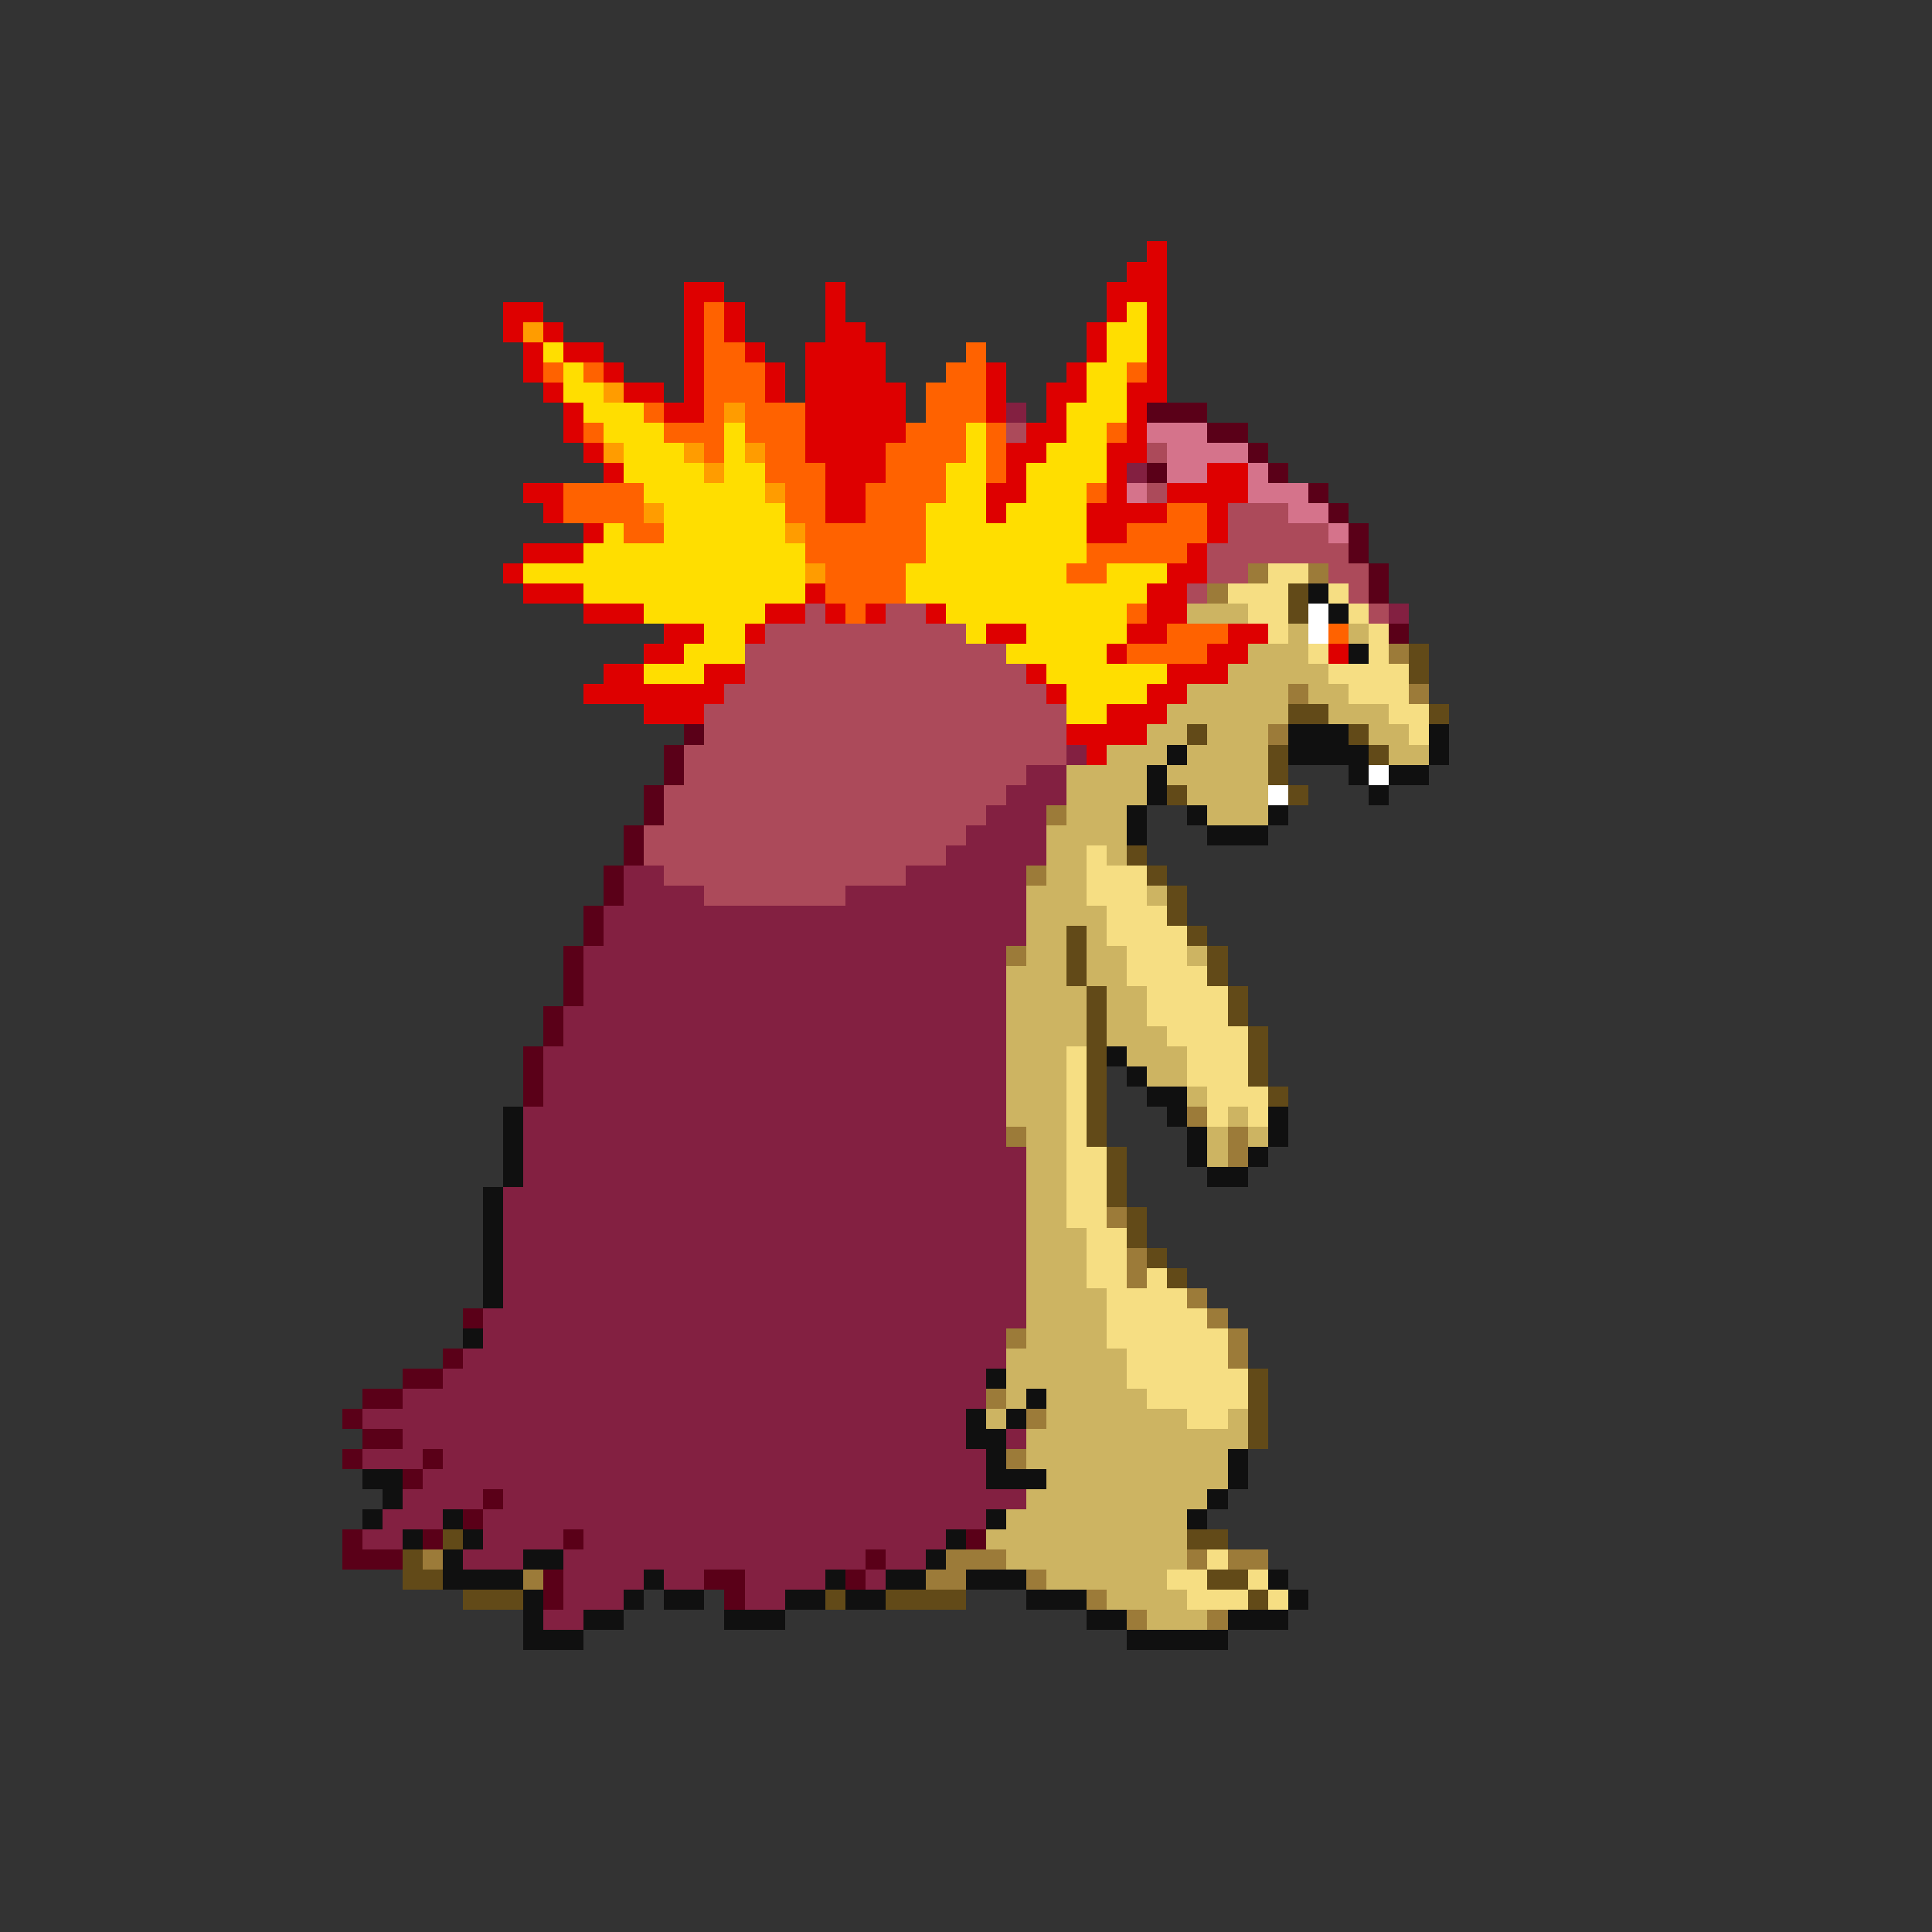 <svg xmlns="http://www.w3.org/2000/svg" viewBox="0 -0.5 96 96" shape-rendering="crispEdges">
<rect x="0" y="-0.5" width="96" height="96" fill="#333333" stroke="none"/>
<path stroke="#de0000" d="M57 12h1M56 13h2M34 14h2M41 14h1M55 14h3M25 15h2M34 15h1M36 15h1M41 15h1M55 15h1M57 15h1M25 16h1M27 16h1M34 16h1M36 16h1M41 16h2M54 16h1M57 16h1M26 17h1M28 17h2M34 17h1M37 17h1M40 17h4M54 17h1M57 17h1M26 18h1M30 18h1M34 18h1M38 18h1M40 18h4M49 18h1M53 18h1M57 18h1M27 19h1M31 19h2M34 19h1M38 19h1M40 19h5M49 19h1M52 19h2M56 19h2M28 20h1M33 20h2M40 20h5M49 20h1M52 20h1M56 20h1M28 21h1M40 21h5M51 21h2M56 21h1M29 22h1M40 22h4M50 22h2M55 22h2M30 23h1M41 23h3M50 23h1M55 23h1M60 23h2M26 24h2M41 24h2M49 24h2M55 24h1M58 24h4M27 25h1M41 25h2M49 25h1M54 25h4M60 25h1M29 26h1M54 26h2M60 26h1M26 27h3M59 27h1M25 28h1M58 28h2M26 29h3M40 29h1M57 29h2M29 30h3M38 30h2M41 30h1M43 30h1M46 30h1M57 30h2M33 31h2M37 31h1M49 31h2M56 31h2M61 31h2M32 32h2M55 32h1M60 32h2M66 32h1M30 33h2M35 33h2M51 33h1M58 33h3M29 34h7M52 34h1M57 34h2M32 35h3M55 35h3M53 36h4M54 37h1" />
<path stroke="#ff6200" d="M35 15h1M35 16h1M35 17h2M48 17h1M27 18h1M29 18h1M35 18h3M47 18h2M56 18h1M35 19h3M46 19h3M32 20h1M35 20h1M37 20h3M46 20h3M29 21h1M33 21h3M37 21h3M45 21h3M49 21h1M55 21h1M35 22h1M38 22h2M44 22h4M49 22h1M38 23h3M44 23h3M49 23h1M28 24h4M39 24h2M43 24h4M54 24h1M28 25h4M39 25h2M43 25h3M58 25h2M31 26h2M40 26h6M56 26h4M40 27h6M54 27h5M41 28h4M53 28h2M41 29h4M42 30h1M56 30h1M58 31h3M66 31h1M56 32h4" />
<path stroke="#ffde00" d="M56 15h1M55 16h2M27 17h1M55 17h2M28 18h1M54 18h2M28 19h2M54 19h2M29 20h3M53 20h3M30 21h3M36 21h1M48 21h1M53 21h2M31 22h3M36 22h1M48 22h1M52 22h3M31 23h4M36 23h2M47 23h2M51 23h4M32 24h6M47 24h2M51 24h3M33 25h6M46 25h3M50 25h4M30 26h1M33 26h6M46 26h8M29 27h11M46 27h8M26 28h14M45 28h8M55 28h3M29 29h11M45 29h12M32 30h6M47 30h9M35 31h2M48 31h1M51 31h5M34 32h3M50 32h5M32 33h3M52 33h6M53 34h4M53 35h2" />
<path stroke="#ff9c00" d="M26 16h1M30 19h1M36 20h1M30 22h1M34 22h1M37 22h1M35 23h1M38 24h1M32 25h1M39 26h1M40 28h1" />
<path stroke="#832041" d="M50 20h1M56 23h1M69 30h1M53 37h1M51 38h2M50 39h3M49 40h3M48 41h4M47 42h5M31 43h2M45 43h6M31 44h4M42 44h9M30 45h21M30 46h21M29 47h21M29 48h21M29 49h21M28 50h22M28 51h22M27 52h23M27 53h23M27 54h23M26 55h24M26 56h24M26 57h25M26 58h25M25 59h26M25 60h26M25 61h26M25 62h26M25 63h26M25 64h26M24 65h27M24 66h26M23 67h27M22 68h27M20 69h29M18 70h30M20 71h28M50 71h1M18 72h3M22 72h27M21 73h28M20 74h4M25 74h26M19 75h3M24 75h25M18 76h2M24 76h4M29 76h18M23 77h3M28 77h15M44 77h2M28 78h4M33 78h2M37 78h4M43 78h1M28 79h3M37 79h2M27 80h2" />
<path stroke="#5a0018" d="M57 20h3M60 21h2M62 22h1M57 23h1M63 23h1M65 24h1M66 25h1M67 26h1M67 27h1M68 28h1M68 29h1M69 31h1M34 36h1M33 37h1M33 38h1M32 39h1M32 40h1M31 41h1M31 42h1M30 43h1M30 44h1M29 45h1M29 46h1M28 47h1M28 48h1M28 49h1M27 50h1M27 51h1M26 52h1M26 53h1M26 54h1M23 65h1M22 67h1M20 68h2M18 69h2M17 70h1M18 71h2M17 72h1M21 72h1M20 73h1M24 74h1M23 75h1M17 76h1M21 76h1M28 76h1M48 76h1M17 77h3M43 77h1M27 78h1M35 78h2M42 78h1M27 79h1M36 79h1" />
<path stroke="#ac4a5a" d="M50 21h1M57 22h1M57 24h1M61 25h3M61 26h5M60 27h7M60 28h2M66 28h2M59 29h1M67 29h1M40 30h1M44 30h2M68 30h1M38 31h10M37 32h13M37 33h14M36 34h16M35 35h18M35 36h18M34 37h19M34 38h17M33 39h17M33 40h16M32 41h16M32 42h15M33 43h12M35 44h7" />
<path stroke="#d5738b" d="M57 21h3M58 22h4M58 23h2M62 23h1M56 24h1M62 24h3M64 25h2M66 26h1" />
<path stroke="#9c7b39" d="M62 28h1M65 28h1M60 29h1M69 32h1M64 34h1M70 34h1M63 36h1M52 40h1M51 43h1M50 47h1M59 55h1M50 56h1M61 56h1M61 57h1M55 60h1M56 62h1M56 63h1M59 64h1M60 65h1M50 66h1M61 66h1M61 67h1M49 69h1M51 70h1M50 72h1M21 77h1M47 77h3M59 77h1M61 77h2M26 78h1M46 78h2M51 78h1M54 79h1M56 80h1M60 80h1" />
<path stroke="#f6de83" d="M63 28h2M61 29h3M66 29h1M62 30h2M67 30h1M63 31h1M68 31h1M65 32h1M68 32h1M66 33h4M67 34h3M69 35h2M70 36h1M54 42h1M54 43h3M54 44h3M55 45h3M55 46h4M56 47h3M56 48h4M57 49h4M57 50h4M58 51h4M53 52h1M59 52h3M53 53h1M59 53h3M53 54h1M60 54h3M53 55h1M60 55h1M62 55h1M53 56h1M53 57h2M53 58h2M53 59h2M53 60h2M54 61h2M54 62h2M54 63h2M57 63h1M55 64h4M55 65h5M55 66h6M56 67h5M56 68h6M57 69h5M59 70h2M60 77h1M58 78h2M62 78h1M59 79h3M63 79h1" />
<path stroke="#624a18" d="M64 29h1M64 30h1M70 32h1M70 33h1M64 35h2M71 35h1M59 36h1M67 36h1M63 37h1M68 37h1M63 38h1M58 39h1M64 39h1M56 42h1M57 43h1M58 44h1M58 45h1M53 46h1M59 46h1M53 47h1M60 47h1M53 48h1M60 48h1M54 49h1M61 49h1M54 50h1M61 50h1M54 51h1M62 51h1M54 52h1M62 52h1M54 53h1M62 53h1M54 54h1M63 54h1M54 55h1M54 56h1M55 57h1M55 58h1M55 59h1M56 60h1M56 61h1M57 62h1M58 63h1M62 68h1M62 69h1M62 70h1M62 71h1M22 76h1M59 76h2M20 77h1M20 78h2M60 78h2M23 79h3M41 79h1M44 79h4M62 79h1" />
<path stroke="#101010" d="M65 29h1M66 30h1M67 32h1M64 36h3M71 36h1M58 37h1M64 37h4M71 37h1M57 38h1M67 38h1M69 38h2M57 39h1M68 39h1M56 40h1M59 40h1M63 40h1M56 41h1M60 41h3M55 52h1M56 53h1M57 54h2M25 55h1M58 55h1M63 55h1M25 56h1M59 56h1M63 56h1M25 57h1M59 57h1M62 57h1M25 58h1M60 58h2M24 59h1M24 60h1M24 61h1M24 62h1M24 63h1M24 64h1M23 66h1M49 68h1M51 69h1M48 70h1M50 70h1M48 71h2M49 72h1M61 72h1M18 73h2M49 73h3M61 73h1M19 74h1M60 74h1M18 75h1M22 75h1M49 75h1M59 75h1M20 76h1M23 76h1M47 76h1M22 77h1M26 77h2M46 77h1M22 78h4M32 78h1M41 78h1M44 78h2M48 78h3M63 78h1M26 79h1M31 79h1M33 79h2M39 79h2M42 79h2M51 79h3M64 79h1M26 80h1M29 80h2M36 80h3M54 80h2M61 80h3M26 81h3M56 81h5" />
<path stroke="#cdb462" d="M59 30h3M64 31h1M67 31h1M62 32h3M61 33h5M59 34h5M65 34h2M58 35h6M66 35h3M57 36h2M60 36h3M68 36h2M55 37h3M59 37h4M69 37h2M53 38h4M58 38h5M53 39h4M59 39h4M53 40h3M60 40h3M52 41h4M52 42h2M55 42h1M52 43h2M51 44h3M57 44h1M51 45h4M51 46h2M54 46h1M51 47h2M54 47h2M59 47h1M50 48h3M54 48h2M50 49h4M55 49h2M50 50h4M55 50h2M50 51h4M55 51h3M50 52h3M56 52h3M50 53h3M57 53h2M50 54h3M59 54h1M50 55h3M61 55h1M51 56h2M60 56h1M62 56h1M51 57h2M60 57h1M51 58h2M51 59h2M51 60h2M51 61h3M51 62h3M51 63h3M51 64h4M51 65h4M51 66h4M50 67h6M50 68h6M50 69h1M52 69h5M49 70h1M52 70h7M61 70h1M51 71h11M51 72h10M52 73h9M51 74h9M50 75h9M49 76h10M50 77h9M52 78h6M55 79h4M57 80h3" />
<path stroke="#ffffff" d="M65 30h1M65 31h1M68 38h1M63 39h1" />
</svg>